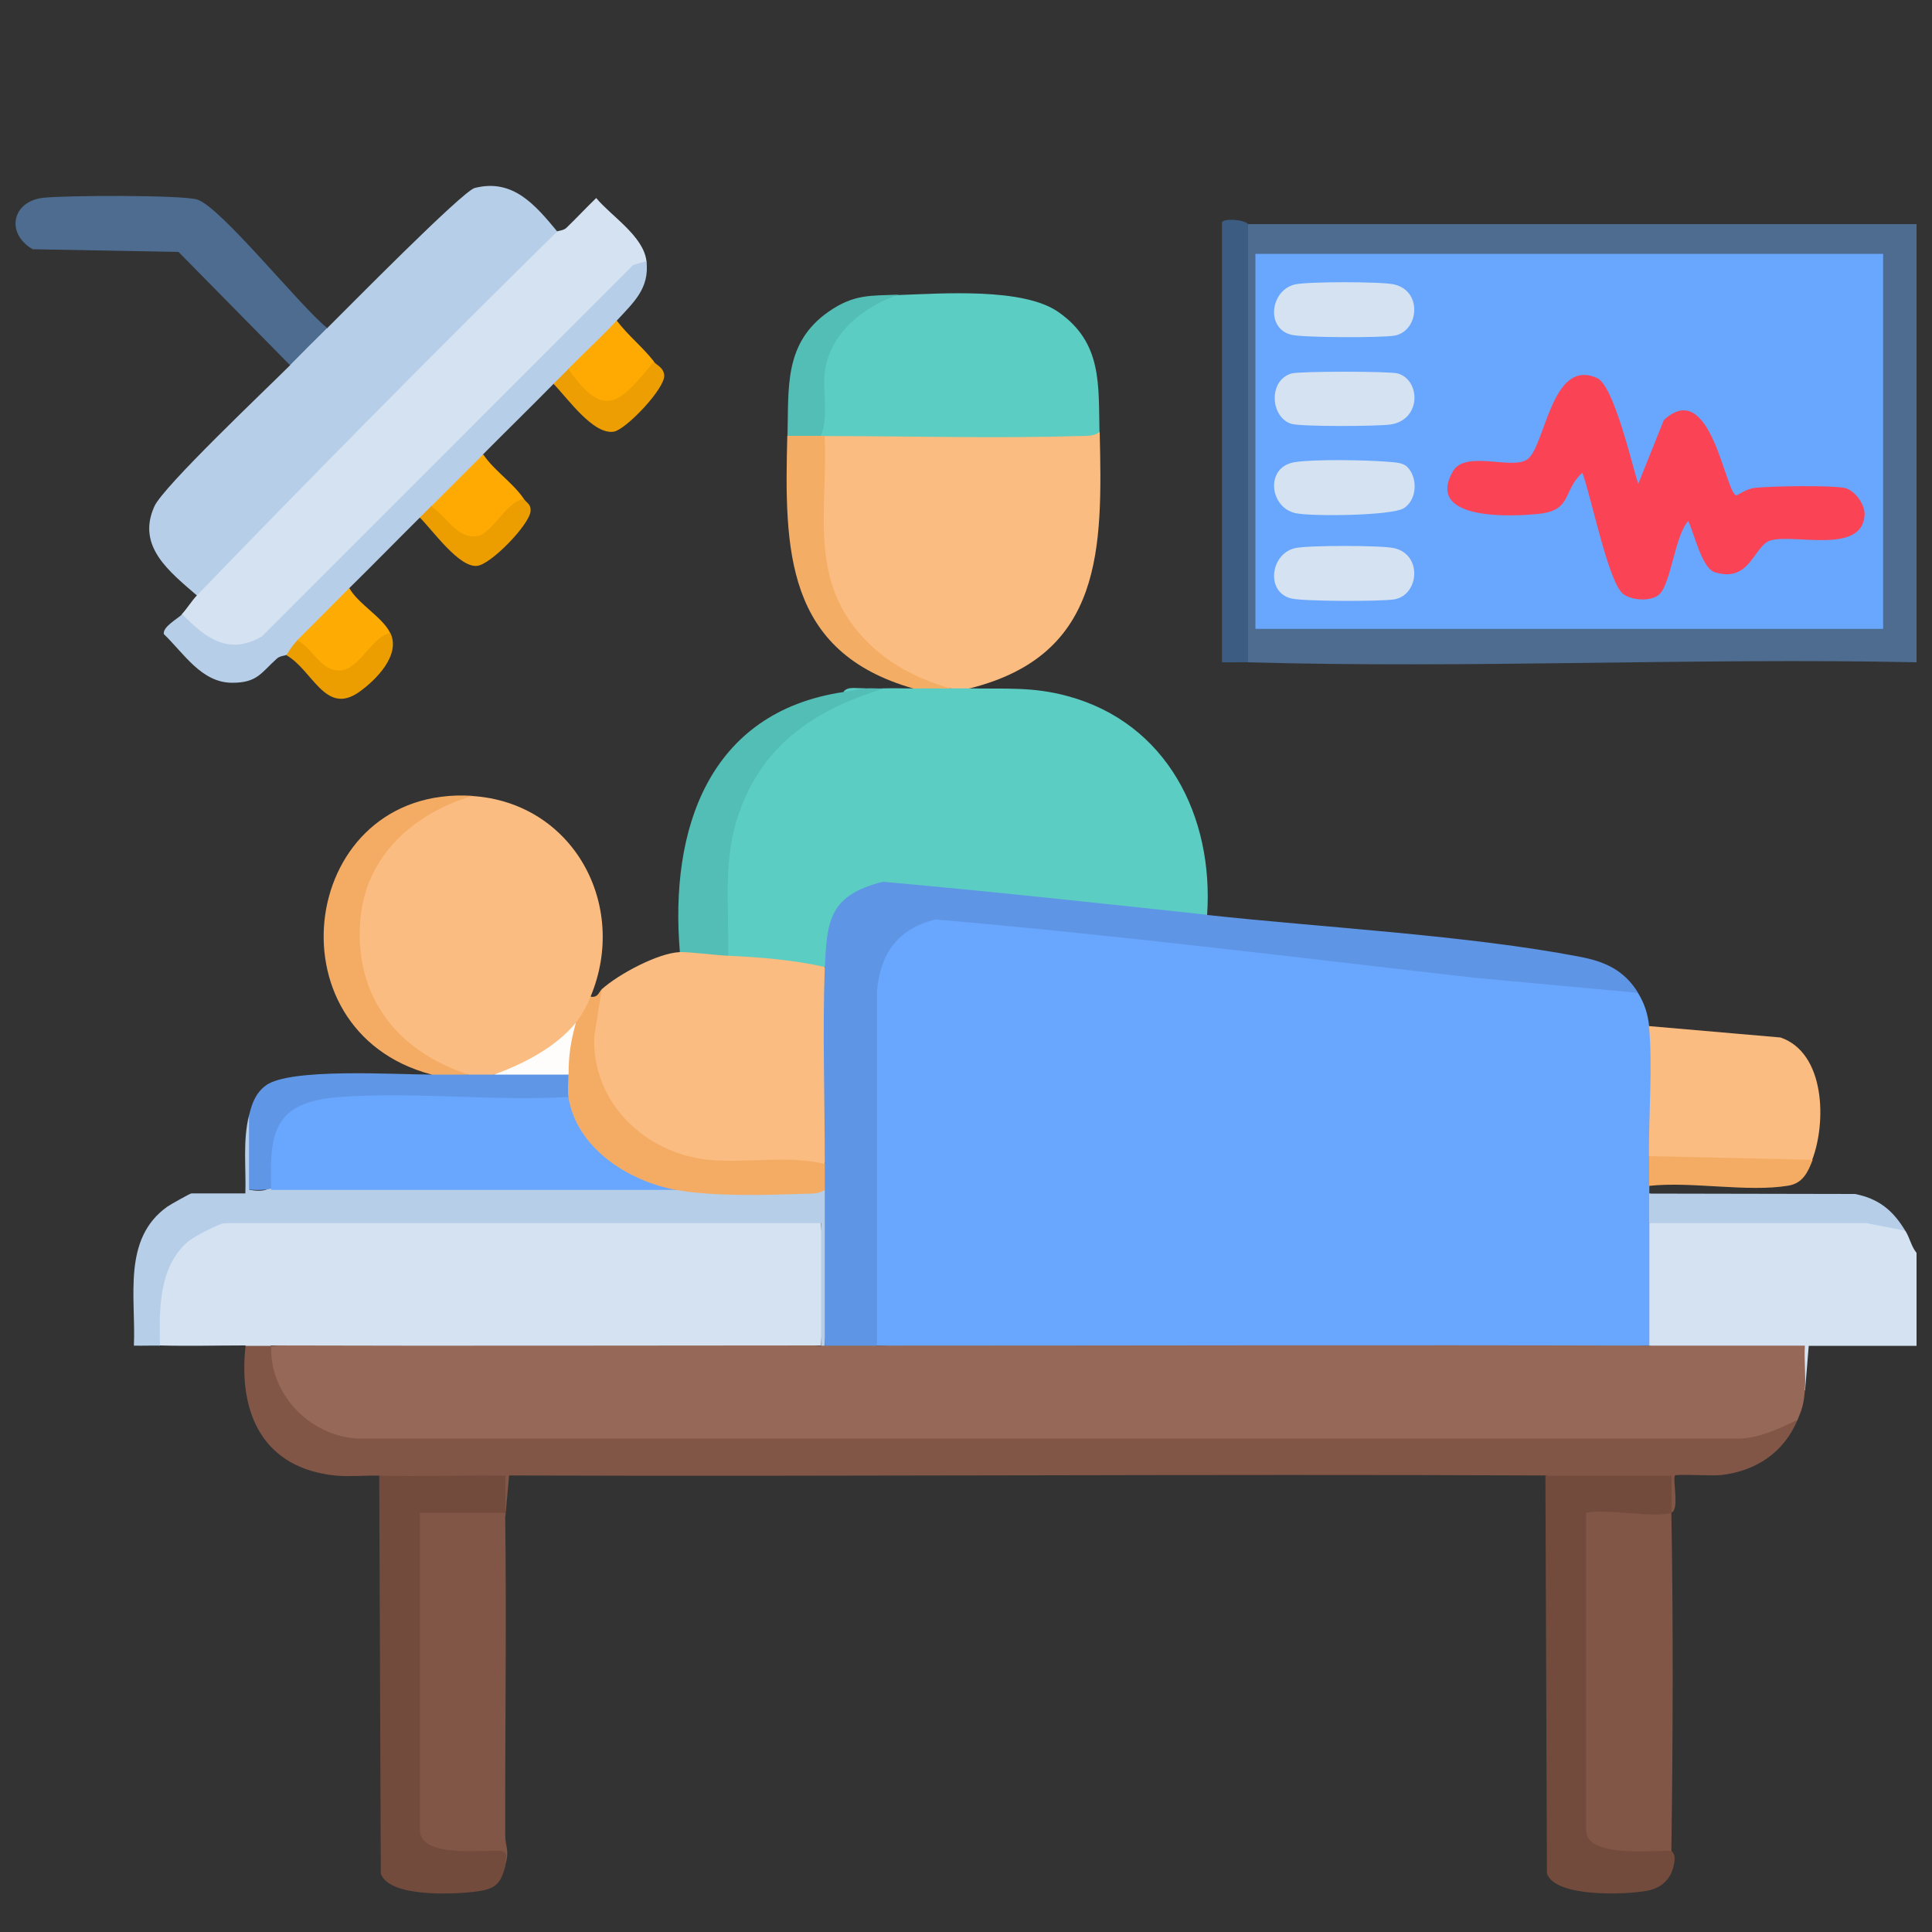 <?xml version="1.0" encoding="UTF-8"?>
<svg id="Layer_3" data-name="Layer 3" xmlns="http://www.w3.org/2000/svg" viewBox="0 0 100 100">
  <rect x="0" y="0" width="100" height="100" fill="#333333" stroke="none"/>
  <defs>
    <style>
      .cls-1 {
        fill: #f4ad65;
      }

      .cls-2 {
        fill: #734b3d;
      }

      .cls-3 {
        fill: #ec9e02;
      }

      .cls-4 {
        fill: #5f95e5;
      }

      .cls-5 {
        fill: #feab03;
      }

      .cls-6 {
        fill: #4d6c8f;
      }

      .cls-7 {
        fill: #3c5c82;
      }

      .cls-8 {
        fill: #5f96e5;
      }

      .cls-9 {
        fill: #53beb5;
      }

      .cls-10 {
        fill: #956857;
      }

      .cls-11 {
        fill: #feaa03;
      }

      .cls-12 {
        fill: #d4e2f1;
      }

      .cls-13 {
        fill: #ec9e01;
      }

      .cls-14 {
        fill: #5ccdc3;
      }

      .cls-15 {
        fill: #69a6fe;
      }

      .cls-16 {
        fill: #f4ac65;
      }

      .cls-17 {
        fill: #815646;
      }

      .cls-18 {
        fill: #825646;
      }

      .cls-19 {
        fill: #fefdfb;
      }

      .cls-20 {
        fill: #fabc80;
      }

      .cls-21 {
        fill: #52beb5;
      }

      .cls-22 {
        fill: #fa4455;
      }

      .cls-23 {
        fill: #b6cee7;
      }
    </style>
  </defs>
  <path class="cls-6" d="M99.2,11.6v22.68c-11.52-.24-23.09.33-34.6,0l-.38-.13V11.83l.38-.23h34.6Z"/>
  <path class="cls-12" d="M98.62,63.7c.25.42.3.8.58,1.15v4.81h-5.58s-.19,2.31-.19,2.31c-.51-.34-.58-1.77-.14-2.06-2.64.24-5.32.25-7.93-.25-.15-.02-.38-.07-.38-.17-.11-1.74-.11-4.15,0-5.89l.38-.28c.02-.15.07-.38.18-.38,4.02-.14,8.4-.14,12.37.26l.71.51Z"/>
  <path class="cls-15" d="M84.78,51.39c.34.55.51,1.09.58,1.73l.43.5c.05,1.9.04,3.8-.04,5.7l-.38.53c.38.5.38,1.03,0,1.54,0,.13,0,.26,0,.38.59.08.56,1.41,0,1.54v6.34c-13.31.57-26.67.6-39.98,0l-.38-.13v-18.24c.12-2.03,1.35-3.67,3.39-4.06,12.09,1.32,23.95,2.56,35.58,3.72l.81.46Z"/>
  <path class="cls-10" d="M42.49,69.65c.04-.17.1-.16.19,0,.89-.38,1.8-.38,2.69,0,13.32,0,26.66-.04,39.98,0,2.69,0,5.39,0,8.07,0-.05.76.06,1.55,0,2.31-.06.7-.12.91-.38,1.54-.7.96-1.81,1.26-2.95,1.35H18.54c-1.84-.09-3.55-1.2-4.37-2.85-.31-.63-.87-1.98-.13-2.34,9.47-.56,18.99-.59,28.45,0Z"/>
  <path class="cls-14" d="M47.3,35.63c.48-.27,1.12-.27,1.92,0,.35-.49.62-.49.96,0,1.85.04,3.24-.1,5.08.4,5.14,1.39,7.57,6.23,7.22,11.33-1.13.07-2.27.13-3.4.02l-13.39-1.35c-2.05.41-2.66,1.77-2.61,3.73l-.4.29c-1.19.24-3.11.08-4.36-.16-.26-.05-.46-.24-.64-.42l-.38-.49c-.71-6.24,1.53-12.47,8.45-13.35.51-.02,1.03.01,1.54,0Z"/>
  <path class="cls-12" d="M8.28,69.65c-.69-.48-.39-2.44-.18-3.27.31-1.17.73-1.95,1.74-2.66.45-.31,1.53-1.02,1.8-.42l.13-.38h30.48l.24.38c.16,2,.16,4.3,0,6.34-9.48,0-18.97.03-28.45,0-.44.38-.91.38-1.35,0-1.47,0-2.95.04-4.42,0Z"/>
  <path class="cls-18" d="M14.04,69.65c-.11,2.52,2.02,4.7,4.51,4.81h71.52c1.08-.05,2.02-.52,2.97-.97-.7,1.69-2.15,2.65-3.96,2.86-.45.05-2.3-.06-2.38.02-.15.15.25,1.78-.19,1.92-.45-.52-.53-1.1-.16-1.67-2.12.24-4.28.25-6.37-.25-17.87-.08-35.76.06-53.63,0l-.19,2.12c-.17-.04-.16-.1,0-.19-.48-.46-.54-1.15-.19-1.69-1.72.21-3.51.2-5.26.17-.18,0-.36-.07-.54-.13s-.37-.17-.54-.27c-.72-.02-1.5.06-2.21,0-3.79-.36-5.1-3.2-4.71-6.72.45,0,.9,0,1.35,0Z"/>
  <path class="cls-20" d="M50.18,35.63c-.32,0-.64,0-.96,0-6.88-.87-7.33-7.06-6.9-12.65l.37-.42.88-.25c4.35-.05,8.66-.11,12.95-.17l.4.23c.14,5.98.21,11.53-6.73,13.26Z"/>
  <path class="cls-20" d="M30.58,51.58c.39.4-.15,1.64-.77,1.35-.63,1.77-2.48,2.5-4.23,2.69-.06.58-1.22.56-1.35,0-8.07-1.14-7.96-13.48.19-14.42,5.24.32,8.13,5.64,6.15,10.38Z"/>
  <path class="cls-23" d="M28.85,11.99c-.48.74-.97,1.48-1.59,2.11-4.95,5.05-9.94,10.1-14.95,15.11-.63.63-1.37,1.13-2.11,1.62-1.41-1.23-3.15-2.54-2.21-4.62.46-1.03,5.79-6.07,7.02-7.3.25-1,.92-1.67,1.92-1.92,1.01-1,7-7.09,7.64-7.26,1.99-.51,3.15.9,4.28,2.26Z"/>
  <path class="cls-4" d="M62.49,47.36c6,.65,13.5,1.05,19.27,2.16,1.32.25,2.3.69,3.03,1.87l-8.36-.77c-9.33-1.06-18.68-2.23-28.02-3.03-1.95.49-2.84,1.76-3.02,3.71v18.35c-.9,0-1.8,0-2.69,0-.11-2.05-.15-4.16-.1-6.33-.47-.21-.46-1.56.1-1.74-.58-.07-.56-1.23,0-1.35-.58-2.72-.57-5.92-.42-8.75.03-.5.22-.98.42-1.44.09-2.47.29-3.72,3-4.4,5.61.5,11.21,1.11,16.8,1.71Z"/>
  <path class="cls-12" d="M33.46,13.52c0,.4-.16.47-.5.55l-19.17,19.17c-.8.5-1.63.63-2.53.35-.62-.2-2.14-1.12-1.84-1.81.26-.28.51-.69.77-.96,6.07-6.29,12.46-12.75,18.65-18.84.04-.04.33-.04.48-.19.52-.5,1.02-1.04,1.54-1.54.79.95,2.44,1.96,2.6,3.26Z"/>
  <path class="cls-20" d="M37.69,49.47c1.63.07,3.42.22,5,.58-.12,3.37,0,6.81,0,10.19-.51.28-1.15.33-1.92.16-3.59.24-7.3.2-9.43-3.19-1.15-1.82-1.36-4.23-.19-6.01.87-.78,2.9-1.87,4.04-1.92.27-.62,2.2-.39,2.5.19Z"/>
  <path class="cls-14" d="M56.91,22.37c-.32.22-.68.19-1.05.2-4.37.13-8.81,0-13.18,0-.05.17-.12.17-.19,0l-.28-.35c-.08-3.24.37-6.54,4.32-6.95,2.26-.08,6.44-.39,8.25.88,2.29,1.59,2.07,3.78,2.13,6.24Z"/>
  <path class="cls-17" d="M26.15,78.3c0,.06,0,.13,0,.19.07,5.47-.01,10.96,0,16.44,0,.76.24.73,0,1.63-.21-.03-.36-.16-.45-.39h-2.21c-.85-.02-2.61-.54-1.77-1.43l-.38-.18v-16.03l.38-.23c.04-.15.1-.37.22-.38.44-.06,3.61-.08,3.92,0l.28.38Z"/>
  <path class="cls-17" d="M86.51,78.3c.1,5.81.08,11.68,0,17.49-.01.15-.05.36-.17.38-.84.16-3.34.05-4.03-.42-.46-.31-.74-.66-.22-1.02l-.38-.18v-16.03l.38-.23.14-.41c.23-.13,3.9.01,4.28.41Z"/>
  <path class="cls-23" d="M12.89,61.58c.73.14,1.14,0,1.24-.38h18.47l2.4.38.5-.31c2.25.27,4.57.22,6.81.07l.38.24v8.07c-.06,0-.13,0-.19,0v-6.34H11.64c-.28,0-1.63.71-1.92.96-1.52,1.33-1.48,3.53-1.44,5.38-.45-.01-.9.01-1.35,0,.11-2.5-.62-5.53,1.74-7.2.16-.11,1.17-.68,1.24-.68h2.79c.04-1.37-.14-2.73.19-4.04l.38.22v3.35l-.38.28Z"/>
  <path class="cls-2" d="M79.98,76.38c2.18,0,4.36,0,6.54,0,0,.64-.01,1.28,0,1.92-.89.29-3.34-.22-4.42,0v16.44c0,1.44,3.49,1.02,4.42,1.06,0,.02.17.13.16.42-.06.89-.56,1.49-1.45,1.65-1.1.2-4.74.35-5.16-.9l-.08-20.58Z"/>
  <path class="cls-2" d="M19.62,76.38c2.17.06,4.36-.04,6.54,0,0,.64-.01,1.28,0,1.92h-4.42v16.44c0,1.43,3.28,1,4.14,1.06.55.04.2.48.28.77-.26.99-.53,1.22-1.63,1.35s-4.41.29-4.82-.95l-.08-20.58Z"/>
  <path class="cls-20" d="M93.82,60.04l-.36.37c-2.63-.06-5.26-.12-7.89-.18l-.22-.39c-.02-2.11.2-4.69,0-6.73l6.81.59c2.32.8,2.38,4.39,1.64,6.33Z"/>
  <path class="cls-6" d="M16.93,16.98c-.64.63-1.29,1.28-1.92,1.92l-5.77-5.86-7.55-.14c-1.4-.81-1.08-2.47.53-2.66,1.08-.13,7.19-.16,7.99.09,1.21.37,5.39,5.6,6.72,6.64Z"/>
  <path class="cls-23" d="M33.46,13.52c.17,1.42-.68,2.14-1.54,3.08-.16,1.06-1.44,2.28-2.5,2.5.07.62-.15.84-.77.77-1.2,1.22-2.44,2.43-3.65,3.65-.51,1.26-1.43,2.18-2.69,2.69.08.45-.13.66-.58.58-1.22,1.21-2.43,2.45-3.65,3.65-.47,1.25-1.43,2.24-2.69,2.69.25.49-.03.9-.58.77-.04.04-.32.04-.48.19-.82.73-1,1.25-2.31,1.25-1.59,0-2.5-1.52-3.54-2.52-.07-.38.73-.8.95-1.03,1.2,1.22,2.38,2.16,4.13,1.15l19.22-19.23.67-.19Z"/>
  <path class="cls-16" d="M42.69,60.24v1.35c-.32.22-.68.19-1.05.2-2.01.07-4.71.15-6.64-.2-2.02-.05-3.7-.78-4.94-2.42-.45-.6-1.28-1.81-.64-2.39-.61-.1-.55-.97,0-1.15-.84-.68-.11-1.92.38-2.69.3-.36.59-.91.77-1.35.39.06.43-.25.58-.38l-.39,2.4c-.16,3.42,2.61,6.08,5.9,6.42,1.96.2,4.11-.26,6.03.22Z"/>
  <path class="cls-21" d="M45.76,35.63c-3.45,1.06-6.16,2.78-7.45,6.29-.93,2.51-.57,4.93-.62,7.55-.67-.03-2.05-.21-2.5-.19-.54-6.36,1.49-12.42,8.46-13.46.36-.15.74-.21,1.15-.19.32-.02.64.02.96,0Z"/>
  <path class="cls-7" d="M64.6,11.6v22.68c-.45-.01-.9.01-1.35,0V11.52c.03-.23,1.15-.17,1.35.08Z"/>
  <path class="cls-16" d="M24.42,41.2c-3.03.93-5.5,3.1-5.77,6.43-.33,3.94,1.92,6.79,5.58,7.98-.63.38-1.29.38-1.92,0-8.54-2.28-6.77-14.95,2.11-14.42Z"/>
  <path class="cls-8" d="M22.31,55.62c.64,0,1.28,0,1.92,0h1.35c1.28-.38,2.57-.38,3.84,0,0,.36-.05.83,0,1.15-.26.21-.55.36-.88.42l-9.15-.12c-3.64.02-5.3.37-4.97,4.35-.48.16-.99.21-1.53.15v-3.84c.15-.6.32-1.13.86-1.54,1.22-.93,6.74-.57,8.56-.57Z"/>
  <path class="cls-1" d="M42.49,22.56h.19c.18,3.48-.76,6.94,1.54,9.9,1.29,1.66,3,2.6,4.99,3.18-.64,0-1.28-.02-1.92,0-6.66-1.89-6.69-7.2-6.54-13.07.09-.59,1.58-.57,1.73,0Z"/>
  <path class="cls-23" d="M98.62,63.7l-2.01-.39h-11.25s0-1.53,0-1.53l10.65.02c1.24.24,1.98.86,2.61,1.91Z"/>
  <path class="cls-9" d="M46.53,15.25c-1.78.58-3.56,1.97-3.83,3.96-.15,1.09.22,2.31-.21,3.35h-1.73c.07-2.5-.2-4.8,2.13-6.43,1.31-.91,2.15-.82,3.64-.88Z"/>
  <path class="cls-16" d="M93.82,60.04c-.24.63-.51,1.21-1.26,1.33-2.1.35-5.01-.23-7.2.01,0-.51,0-1.03,0-1.54l8.46.19Z"/>
  <path class="cls-5" d="M20.2,32.75c-.41.74-1.67,2.23-2.56,2.32s-2.2-1.09-2.25-1.94c.9-.88,1.79-1.8,2.69-2.69.46.82,1.72,1.51,2.11,2.31Z"/>
  <path class="cls-11" d="M27.12,25.83c-.21.49-1.48,1.94-1.98,2.17-1.12.52-2.7-.72-2.82-1.79.89-.89,1.8-1.8,2.69-2.69.59.87,1.52,1.44,2.11,2.31Z"/>
  <path class="cls-11" d="M33.84,18.71c.3.8-1.46,2.3-2.2,2.4-.94.13-2.52-1.06-2.22-2.02.81-.83,1.73-1.66,2.5-2.5.58.77,1.33,1.36,1.92,2.11Z"/>
  <path class="cls-3" d="M28.65,19.87c.25-.26.52-.51.77-.77,1.88,2.71,2.69,1.73,4.42-.38.16.2.5.29.54.7.06.68-1.98,2.81-2.6,2.92-1.07.19-2.41-1.74-3.13-2.47Z"/>
  <path class="cls-13" d="M27.12,25.83c.14.2.38.27.34.64-.07.7-2.05,2.75-2.77,2.82-.94.09-2.29-1.84-2.96-2.5.19-.19.38-.38.58-.58.79.47,1.33,1.7,2.39,1.54.75-.11,1.53-1.81,2.41-1.93Z"/>
  <path class="cls-13" d="M20.2,32.75c.56,1.14-.72,2.44-1.63,3.08-1.74,1.21-2.39-1.15-3.75-1.92.04-.04.26-.46.58-.77.81.44,1.2,1.61,2.21,1.56s1.6-1.74,2.6-1.94Z"/>
  <path class="cls-14" d="M44.8,35.63c-.2.02-.84.15-1.15.19.22-.34.79-.16,1.15-.19Z"/>
  <rect class="cls-15" x="64.98" y="13.14" width="32.49" height="19.41"/>
  <path class="cls-19" d="M29.42,55.62h-3.84c1.55-.58,3.16-1.39,4.23-2.69-.27.98-.38,1.67-.38,2.69Z"/>
  <path class="cls-15" d="M29.42,56.78c.42,2.66,3.12,4.36,5.57,4.81H12.89h1.15c-.13-3.11.23-4.57,3.55-4.81,3.82-.28,7.97.22,11.83,0Z"/>
  <path class="cls-22" d="M84.79,25.06l1.33-3.32c2.45-2.26,3.18,3.86,3.76,3.9.05,0,.5-.34.96-.39.91-.09,3.8-.14,4.61,0,.55.1,1.1.87,1.06,1.42-.13,2.04-3.64.95-4.86,1.3-.88.26-1.05,2.22-2.89,1.65-.68-.21-1.07-2.04-1.38-2.65-.68.74-.89,3.22-1.49,3.79-.41.39-1.46.33-1.89-.03-.77-.64-1.65-5.09-2.1-6.26-1.01.91-.52,1.93-2.2,2.12-1.43.16-5.96.37-4.5-2.19.63-1.11,2.99-.09,3.82-.6.97-.59,1.24-5.32,3.65-4.23.86.39,1.79,4.43,2.12,5.47Z"/>
  <path class="cls-12" d="M67.04,28.37c.66-.15,4.45-.15,5.11,0,1.49.33,1.3,2.41.04,2.65-.66.12-4.7.11-5.34-.04-1.35-.31-1.11-2.32.19-2.61Z"/>
  <path class="cls-12" d="M72.82,24.15c.56.53.56,1.68-.15,2.15-.62.4-4.8.44-5.62.26-1.35-.3-1.58-2.4-.03-2.64,1.02-.16,3.71-.11,4.8-.02.32.03.76.03,1,.25Z"/>
  <path class="cls-12" d="M67.04,14.72c.66-.15,4.45-.15,5.11,0,1.49.33,1.3,2.41.04,2.65-.66.12-4.7.11-5.34-.04-1.35-.31-1.11-2.32.19-2.61Z"/>
  <path class="cls-12" d="M66.85,19.33c.42-.12,5.08-.12,5.5,0,1.19.35,1.22,2.39-.36,2.64-.65.1-4.62.12-5.14-.03-1.09-.32-1.23-2.25,0-2.61Z"/>
</svg>